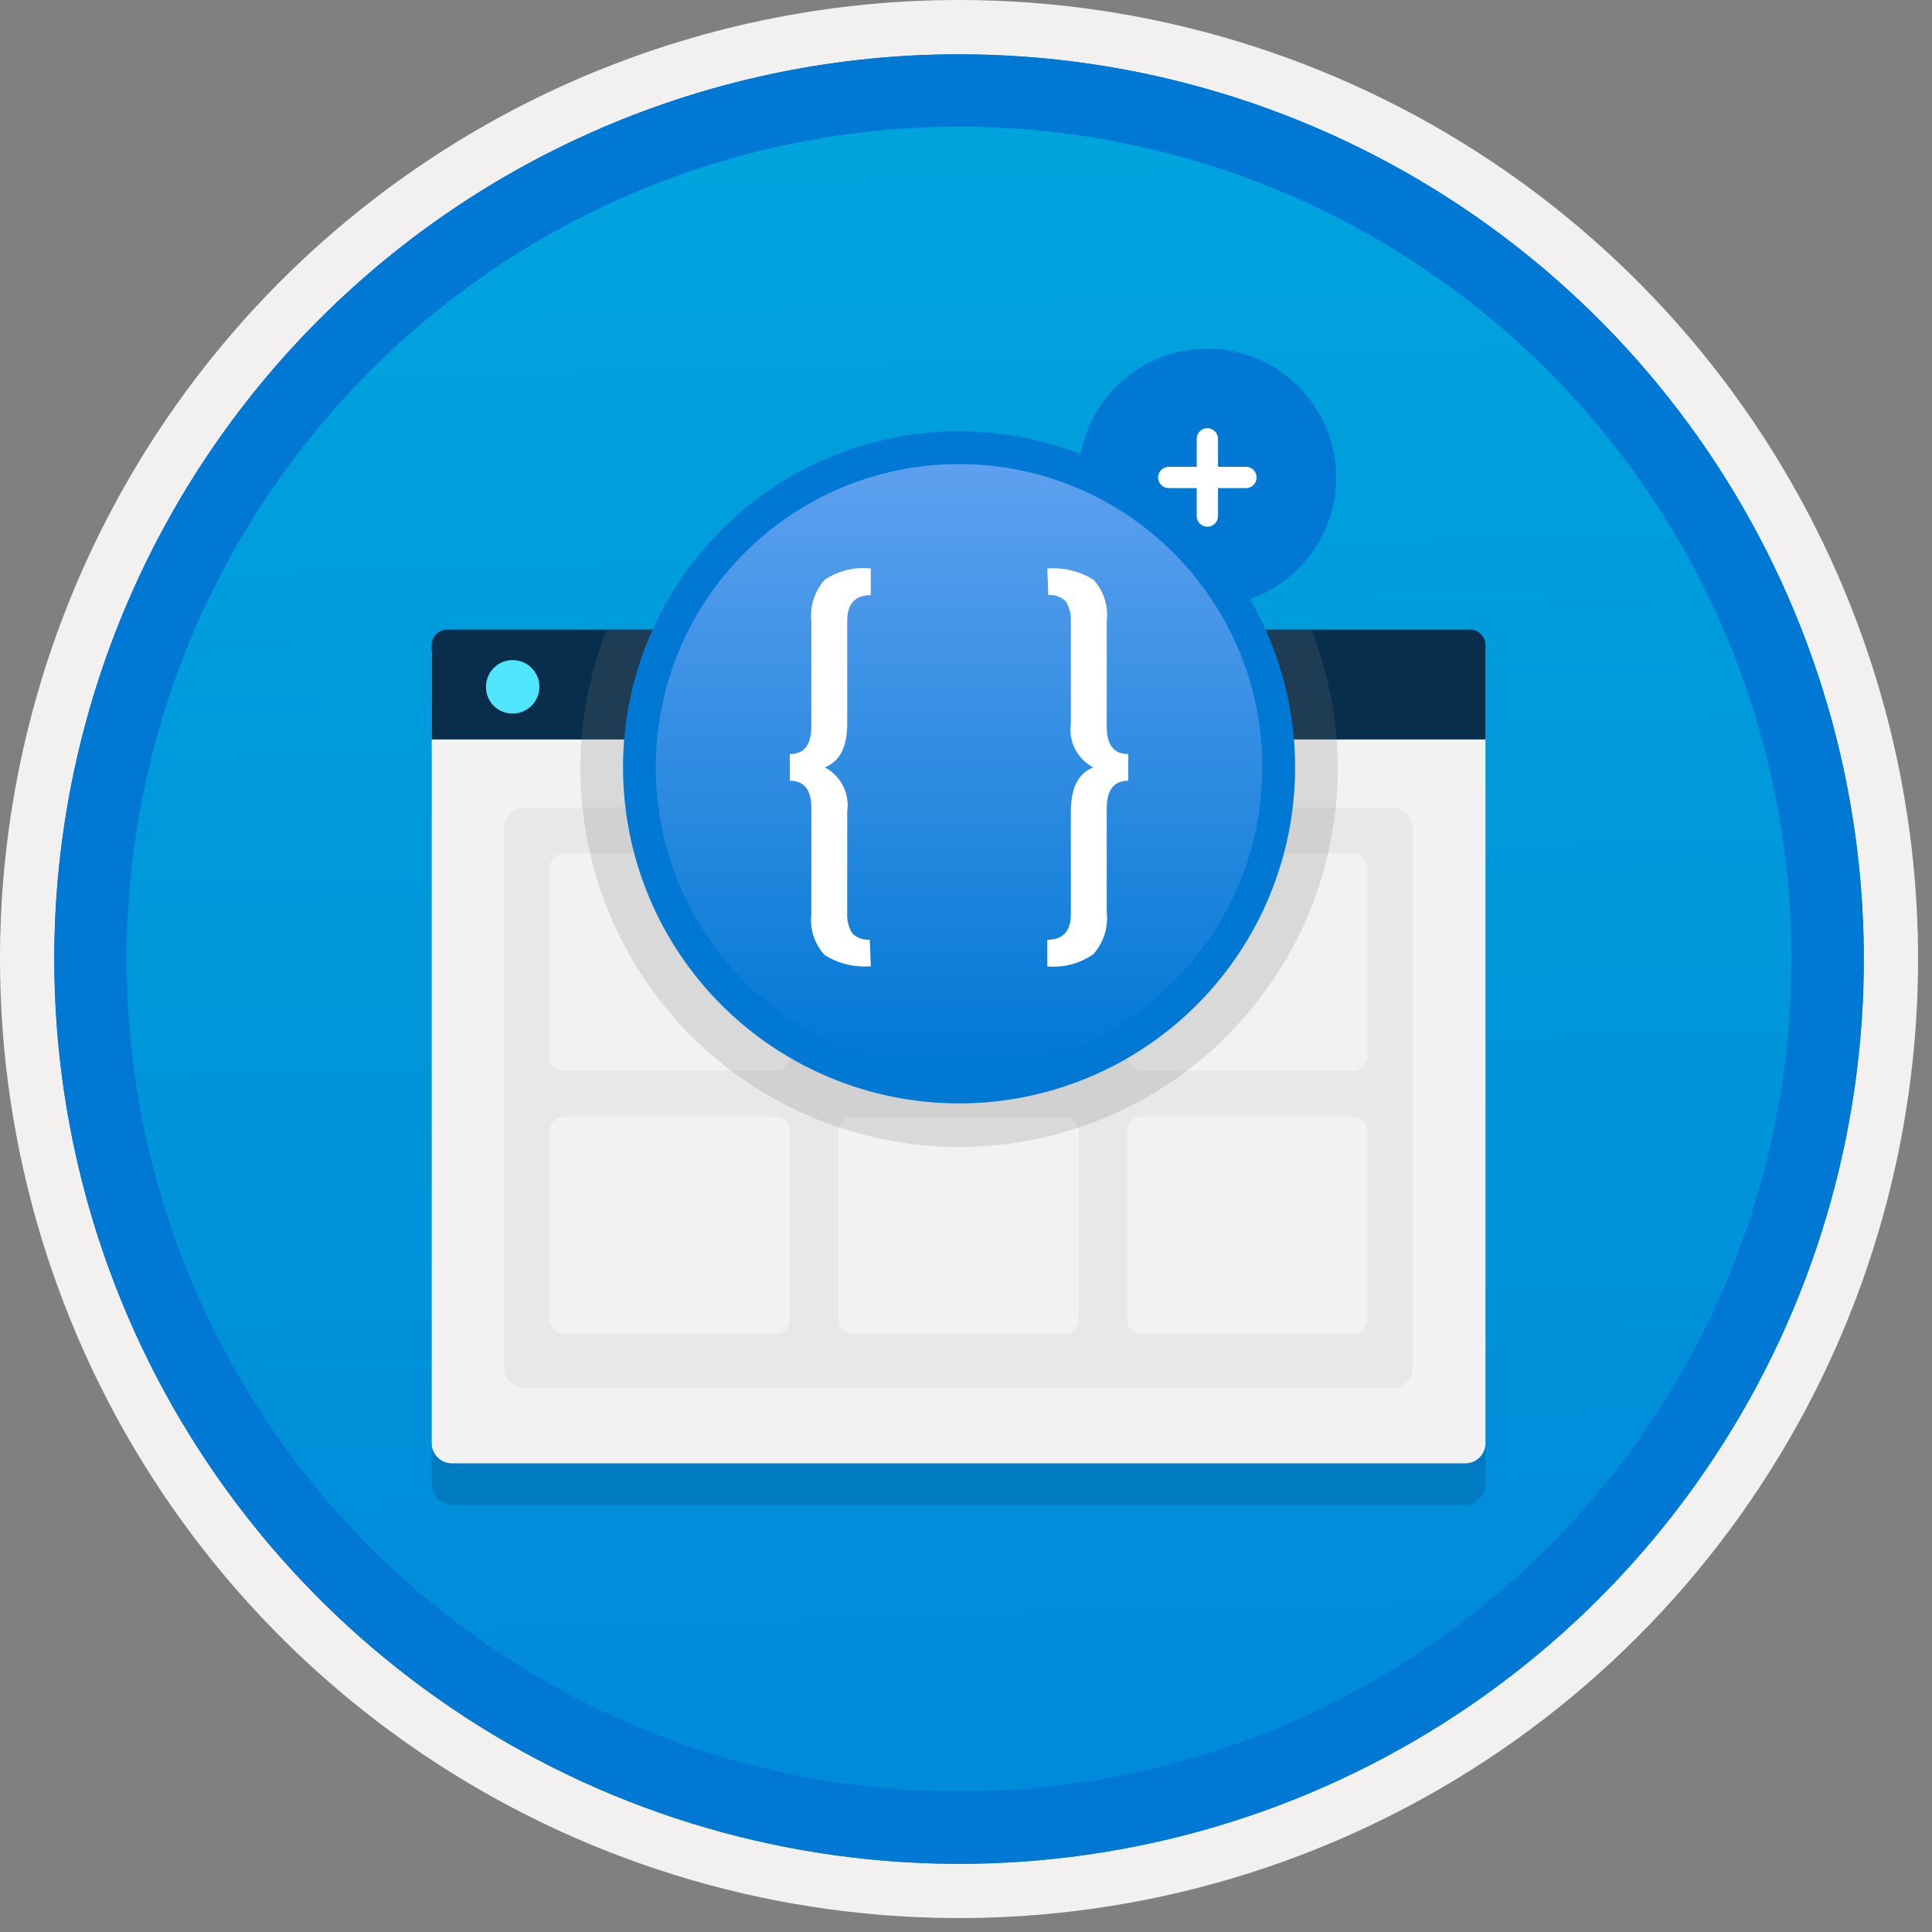 <svg width="100" height="100" viewBox="0 0 100 100" fill="none" xmlns="http://www.w3.org/2000/svg">
<rect x="0" y="0" width="100" height="100" fill="#808080" stroke="none"/>
<g clip-path="url(#clip0)">
<path d="M49.64 96.45C40.382 96.45 31.332 93.705 23.634 88.561C15.936 83.418 9.936 76.107 6.393 67.553C2.85 59 1.923 49.588 3.73 40.508C5.536 31.428 9.994 23.087 16.54 16.54C23.087 9.994 31.428 5.536 40.508 3.73C49.588 1.923 59 2.85 67.553 6.393C76.107 9.936 83.418 15.936 88.561 23.634C93.705 31.332 96.45 40.382 96.45 49.64C96.451 55.787 95.24 61.875 92.888 67.554C90.535 73.234 87.088 78.394 82.741 82.741C78.394 87.088 73.234 90.535 67.554 92.888C61.875 95.24 55.787 96.451 49.64 96.45V96.45Z" fill="url(#paint0_linear)"/>
<path fill-rule="evenodd" clip-rule="evenodd" d="M95.54 49.64C95.54 58.718 92.848 67.593 87.805 75.141C82.761 82.689 75.592 88.572 67.205 92.046C58.818 95.52 49.589 96.429 40.685 94.658C31.782 92.887 23.603 88.515 17.184 82.096C10.765 75.677 6.393 67.498 4.622 58.595C2.851 49.691 3.76 40.462 7.234 32.075C10.708 23.688 16.591 16.519 24.139 11.476C31.688 6.432 40.562 3.74 49.64 3.74C55.668 3.74 61.636 4.927 67.205 7.234C72.774 9.541 77.834 12.921 82.096 17.184C86.359 21.446 89.739 26.506 92.046 32.075C94.353 37.644 95.54 43.612 95.54 49.64V49.64ZM49.64 3.62732e-07C59.458 3.62732e-07 69.055 2.911 77.219 8.366C85.382 13.82 91.744 21.573 95.501 30.644C99.258 39.714 100.242 49.695 98.326 59.324C96.411 68.954 91.683 77.799 84.741 84.741C77.799 91.683 68.954 96.411 59.324 98.326C49.695 100.242 39.714 99.258 30.644 95.501C21.573 91.744 13.82 85.382 8.366 77.219C2.911 69.055 3.62732e-07 59.458 3.62732e-07 49.64C-0.001 43.121 1.283 36.666 3.777 30.643C6.271 24.62 9.928 19.147 14.537 14.537C19.147 9.928 24.62 6.271 30.643 3.777C36.666 1.283 43.121 -0.001 49.64 3.62732e-07V3.62732e-07Z" fill="#F2F1F0"/>
<path fill-rule="evenodd" clip-rule="evenodd" d="M92.73 49.641C92.73 58.163 90.202 66.494 85.468 73.58C80.733 80.666 74.003 86.189 66.129 89.451C58.256 92.712 49.592 93.565 41.233 91.903C32.874 90.24 25.197 86.136 19.17 80.11C13.144 74.084 9.04 66.406 7.378 58.047C5.715 49.688 6.568 41.024 9.83 33.151C13.091 25.277 18.614 18.547 25.7 13.813C32.786 9.078 41.117 6.551 49.64 6.551C55.298 6.55 60.902 7.665 66.13 9.83C71.358 11.995 76.108 15.169 80.11 19.171C84.111 23.172 87.285 27.922 89.45 33.15C91.616 38.378 92.73 43.982 92.73 49.641V49.641ZM49.64 2.811C58.902 2.811 67.956 5.557 75.657 10.703C83.358 15.849 89.36 23.162 92.905 31.72C96.449 40.277 97.377 49.693 95.57 58.777C93.763 67.861 89.303 76.205 82.753 82.754C76.204 89.304 67.86 93.764 58.776 95.571C49.691 97.378 40.276 96.45 31.718 92.906C23.161 89.361 15.848 83.359 10.702 75.658C5.556 67.957 2.81 58.903 2.81 49.641C2.811 37.221 7.745 25.31 16.527 16.528C25.309 7.746 37.22 2.812 49.64 2.811V2.811Z" fill="#0078D4"/>
<path fill-rule="evenodd" clip-rule="evenodd" d="M92.73 49.641C92.73 58.163 90.202 66.494 85.468 73.58C80.733 80.666 74.003 86.189 66.129 89.451C58.256 92.712 49.592 93.565 41.233 91.903C32.874 90.24 25.197 86.136 19.17 80.11C13.144 74.084 9.04 66.406 7.378 58.047C5.715 49.688 6.568 41.024 9.83 33.151C13.091 25.277 18.614 18.547 25.7 13.812C32.786 9.078 41.117 6.551 49.64 6.551C55.298 6.55 60.902 7.665 66.13 9.83C71.358 11.995 76.108 15.169 80.11 19.171C84.111 23.172 87.285 27.922 89.45 33.15C91.616 38.378 92.73 43.982 92.73 49.641V49.641ZM49.64 2.811C58.902 2.811 67.956 5.557 75.657 10.703C83.358 15.849 89.36 23.162 92.905 31.72C96.449 40.276 97.377 49.693 95.57 58.777C93.763 67.861 89.303 76.205 82.753 82.754C76.204 89.304 67.86 93.764 58.776 95.571C49.691 97.378 40.276 96.45 31.718 92.906C23.161 89.361 15.848 83.359 10.702 75.658C5.556 67.957 2.81 58.903 2.81 49.641C2.811 37.221 7.745 25.31 16.527 16.528C25.309 7.746 37.22 2.812 49.64 2.811V2.811Z" fill="#0078D4"/>
<path opacity="0.2" d="M23.385 77.883H75.849C76.124 77.882 76.389 77.772 76.584 77.578C76.778 77.383 76.888 77.119 76.889 76.843V35.883H22.345V76.843C22.346 77.119 22.456 77.383 22.651 77.578C22.845 77.772 23.11 77.882 23.385 77.883Z" fill="#003067"/>
<path d="M23.385 75.741H75.849C76.124 75.74 76.389 75.63 76.584 75.435C76.778 75.24 76.888 74.976 76.889 74.7V33.74H22.345V74.7C22.346 74.976 22.456 75.24 22.651 75.435C22.845 75.63 23.11 75.74 23.385 75.741V75.741Z" fill="#F2F2F2"/>
<path d="M22.345 38.275H76.889V33.385C76.889 33.281 76.869 33.177 76.829 33.08C76.789 32.983 76.73 32.895 76.656 32.821C76.582 32.747 76.494 32.688 76.397 32.648C76.3 32.608 76.196 32.588 76.092 32.588H23.142C23.038 32.588 22.934 32.608 22.837 32.648C22.74 32.688 22.652 32.747 22.578 32.821C22.504 32.895 22.445 32.983 22.405 33.08C22.365 33.177 22.345 33.281 22.345 33.385L22.345 38.275Z" fill="#092E4C"/>
<path d="M26.541 36.931C26.814 36.931 27.081 36.849 27.308 36.696C27.535 36.543 27.712 36.327 27.816 36.074C27.919 35.821 27.946 35.543 27.892 35.275C27.838 35.007 27.705 34.761 27.511 34.568C27.317 34.375 27.07 34.244 26.802 34.192C26.534 34.139 26.256 34.167 26.003 34.273C25.751 34.378 25.536 34.556 25.384 34.784C25.233 35.012 25.153 35.28 25.154 35.553C25.152 35.735 25.187 35.916 25.257 36.084C25.326 36.253 25.428 36.406 25.557 36.534C25.686 36.663 25.84 36.764 26.009 36.832C26.178 36.9 26.359 36.934 26.541 36.931Z" fill="#50E6FF"/>
<path d="M72.054 41.795H27.169C26.578 41.795 26.099 42.274 26.099 42.866V70.768C26.099 71.359 26.578 71.839 27.169 71.839H72.054C72.646 71.839 73.125 71.359 73.125 70.768V42.866C73.125 42.274 72.646 41.795 72.054 41.795Z" fill="#E8E8E8"/>
<path d="M40.145 44.176H29.188C28.782 44.176 28.452 44.505 28.452 44.912V54.681C28.452 55.088 28.782 55.417 29.188 55.417H40.145C40.551 55.417 40.881 55.088 40.881 54.681V44.912C40.881 44.505 40.551 44.176 40.145 44.176Z" fill="#F2F2F2"/>
<path d="M55.089 44.176H44.133C43.726 44.176 43.396 44.505 43.396 44.912V54.681C43.396 55.088 43.726 55.417 44.133 55.417H55.089C55.496 55.417 55.825 55.088 55.825 54.681V44.912C55.825 44.505 55.496 44.176 55.089 44.176Z" fill="#F2F2F2"/>
<path d="M70.033 44.176H59.077C58.67 44.176 58.34 44.505 58.34 44.912V54.681C58.34 55.088 58.67 55.417 59.077 55.417H70.033C70.44 55.417 70.769 55.088 70.769 54.681V44.912C70.769 44.505 70.44 44.176 70.033 44.176Z" fill="#F2F2F2"/>
<path d="M40.145 57.803H29.188C28.782 57.803 28.452 58.132 28.452 58.539V68.308C28.452 68.715 28.782 69.044 29.188 69.044H40.145C40.551 69.044 40.881 68.715 40.881 68.308V58.539C40.881 58.132 40.551 57.803 40.145 57.803Z" fill="#F2F2F2"/>
<path d="M55.089 57.803H44.133C43.726 57.803 43.396 58.132 43.396 58.539V68.308C43.396 68.715 43.726 69.044 44.133 69.044H55.089C55.496 69.044 55.825 68.715 55.825 68.308V58.539C55.825 58.132 55.496 57.803 55.089 57.803Z" fill="#F2F2F2"/>
<path d="M70.033 57.803H59.077C58.67 57.803 58.34 58.132 58.34 58.539V68.308C58.34 68.715 58.67 69.044 59.077 69.044H70.033C70.44 69.044 70.769 68.715 70.769 68.308V58.539C70.769 58.132 70.44 57.803 70.033 57.803Z" fill="#F2F2F2"/>
<path opacity="0.2" d="M31.405 32.588C30.234 35.56 29.808 38.773 30.163 41.947C30.518 45.121 31.643 48.16 33.441 50.8C35.239 53.44 37.655 55.601 40.478 57.094C43.301 58.587 46.447 59.368 49.641 59.368C52.835 59.368 55.98 58.587 58.804 57.094C61.627 55.601 64.043 53.44 65.841 50.8C67.638 48.16 68.764 45.121 69.119 41.947C69.474 38.773 69.047 35.56 67.877 32.588H31.405Z" fill="#767676"/>
<path d="M49.641 22.324C54.254 22.324 58.678 24.157 61.94 27.419C65.202 30.681 67.035 35.105 67.035 39.718V39.718C67.035 44.331 65.202 48.755 61.94 52.017C58.678 55.279 54.254 57.112 49.641 57.112V57.112C47.357 57.112 45.095 56.662 42.985 55.788C40.874 54.914 38.957 53.633 37.342 52.017C35.726 50.402 34.445 48.485 33.571 46.374C32.697 44.264 32.247 42.002 32.247 39.718V39.718C32.247 37.434 32.697 35.172 33.571 33.062C34.445 30.951 35.727 29.034 37.342 27.419C38.957 25.804 40.874 24.522 42.985 23.648C45.095 22.774 47.357 22.324 49.641 22.324V22.324Z" fill="#0078D4"/>
<path d="M62.493 31.38C66.175 31.38 69.161 28.395 69.161 24.713C69.161 21.03 66.175 18.045 62.493 18.045C58.81 18.045 55.825 21.03 55.825 24.713C55.825 28.395 58.81 31.38 62.493 31.38Z" fill="#0078D4"/>
<path d="M49.641 24.02H49.639C40.97 24.02 33.942 31.047 33.942 39.717V39.718C33.942 48.388 40.97 55.415 49.639 55.415H49.641C58.31 55.415 65.338 48.388 65.338 39.718V39.717C65.338 31.047 58.31 24.02 49.641 24.02Z" fill="url(#paint1_linear)"/>
<path d="M45.073 50.015C44.235 50.082 43.398 49.879 42.684 49.435C42.424 49.151 42.227 48.814 42.108 48.447C41.989 48.08 41.95 47.692 41.994 47.309V41.79C41.994 40.887 41.623 40.41 40.881 40.41V39.03C41.623 39.03 41.994 38.552 41.994 37.598V32.182C41.952 31.792 41.991 31.396 42.11 31.021C42.228 30.647 42.424 30.301 42.684 30.006C43.388 29.538 44.233 29.333 45.073 29.426V30.806C44.277 30.806 43.852 31.232 43.852 32.132V37.437C43.852 38.659 43.481 39.401 42.692 39.72C43.098 39.933 43.428 40.267 43.636 40.676C43.844 41.085 43.919 41.548 43.852 42.002V47.257C43.83 47.63 43.923 48 44.118 48.318C44.237 48.432 44.379 48.52 44.534 48.575C44.69 48.63 44.855 48.651 45.019 48.637L45.073 50.017V50.015Z" fill="white"/>
<path d="M54.207 29.425C55.044 29.358 55.882 29.561 56.596 30.004C56.856 30.289 57.053 30.625 57.172 30.992C57.291 31.359 57.33 31.747 57.285 32.13V37.65C57.285 38.553 57.657 39.03 58.399 39.03V40.41C57.657 40.41 57.285 40.887 57.285 41.842V47.203C57.329 47.594 57.291 47.991 57.172 48.366C57.053 48.742 56.856 49.088 56.596 49.383C55.901 49.873 55.054 50.099 54.207 50.021V48.641C55.003 48.641 55.428 48.216 55.428 47.315V42.002C55.428 40.781 55.799 40.039 56.588 39.72C56.182 39.507 55.852 39.172 55.644 38.764C55.436 38.355 55.361 37.891 55.428 37.437V32.182C55.45 31.81 55.357 31.44 55.161 31.121C55.043 31.007 54.901 30.92 54.746 30.865C54.59 30.81 54.425 30.789 54.261 30.803L54.207 29.425Z" fill="white"/>
<path d="M62.493 22.715V26.709" stroke="white" stroke-width="1.103" stroke-miterlimit="10" stroke-linecap="round"/>
<path d="M60.496 24.713H64.49" stroke="white" stroke-width="1.103" stroke-miterlimit="10" stroke-linecap="round"/>
</g>
<defs>
<linearGradient id="paint0_linear" x1="47.87" y1="-15.153" x2="51.852" y2="130.615" gradientUnits="userSpaceOnUse">
<stop stop-color="#00ABDE"/>
<stop offset="1" stop-color="#007ED8"/>
</linearGradient>
<linearGradient id="paint1_linear" x1="49.64" y1="24.02" x2="49.64" y2="55.415" gradientUnits="userSpaceOnUse">
<stop stop-color="#5EA0EF"/>
<stop offset="1" stop-color="#0078D4"/>
</linearGradient>
<clipPath id="clip0">
<rect width="99.28" height="99.28" fill="white"/>
</clipPath>
</defs>
</svg>
